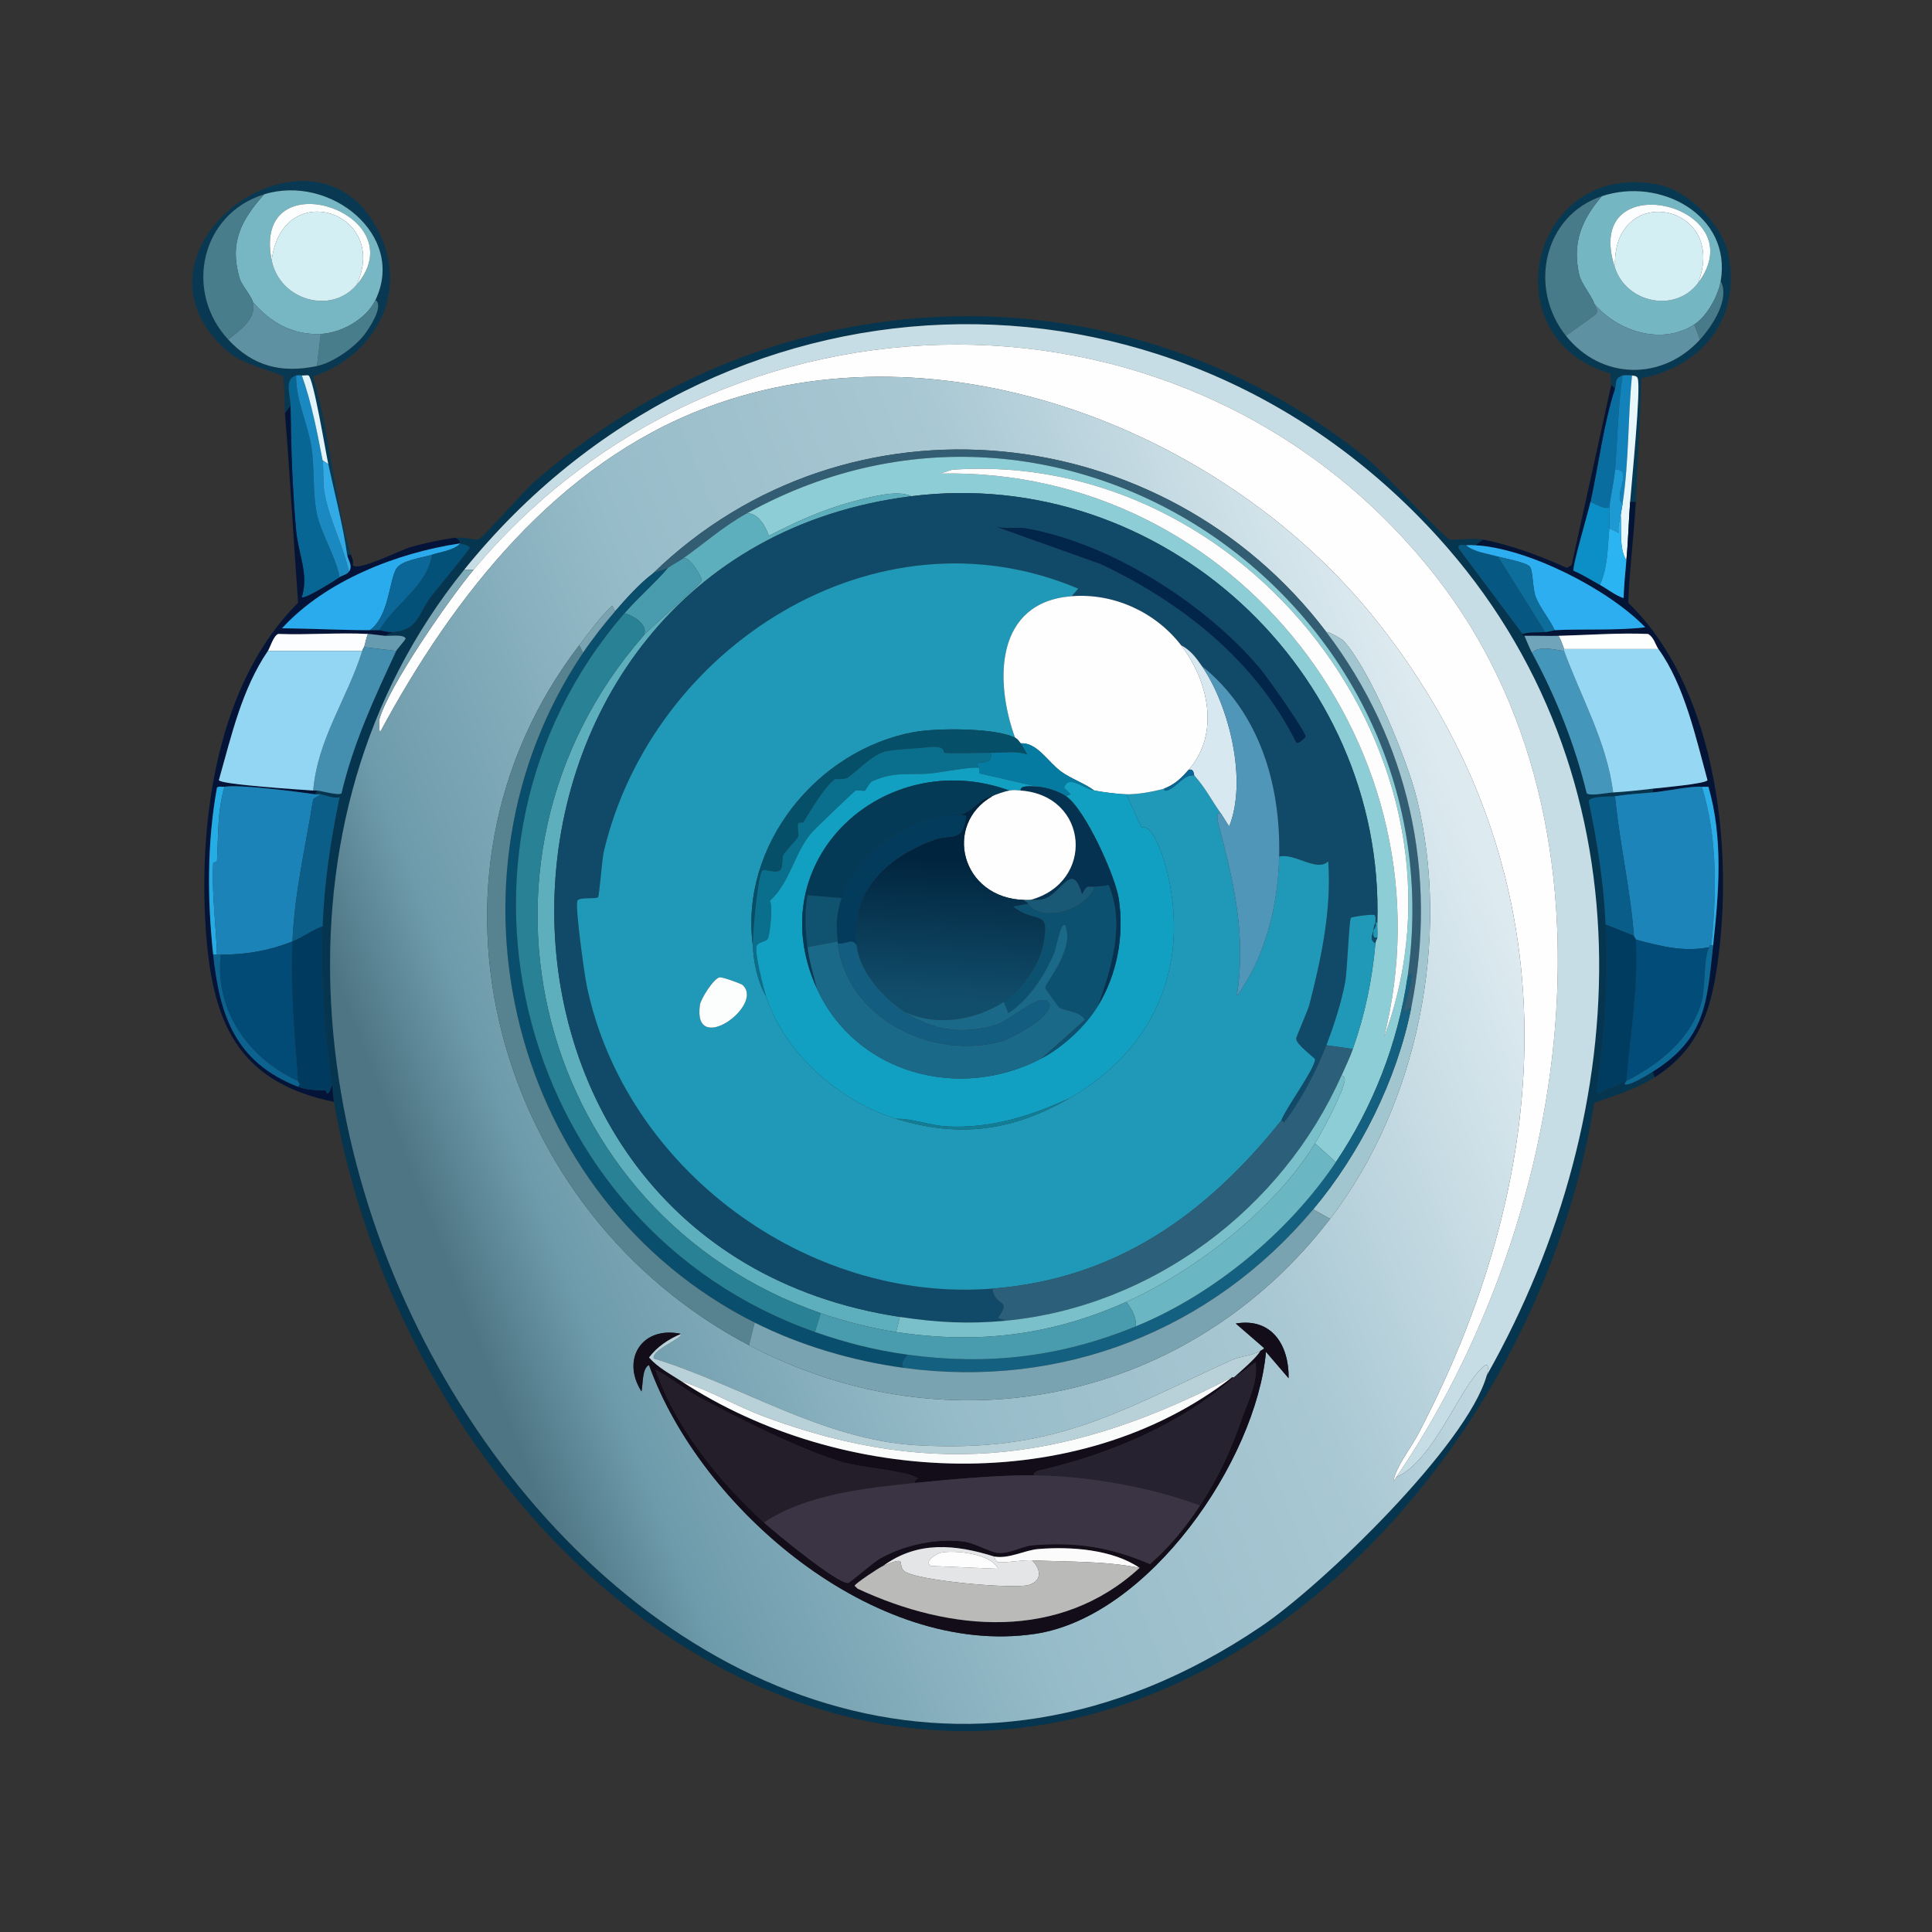 <svg xmlns="http://www.w3.org/2000/svg" width="1024" height="1024"><rect width="100%" height="100%" fill="#333333" stroke="none"/><defs><linearGradient id="a" x1="780.179" x2="232.112" y1="445.006" y2="657.999" gradientUnits="userSpaceOnUse"><stop offset="0%" style="stop-color:#ddeaf0"/><stop offset="31.293%" style="stop-color:#a9c8d3"/><stop offset="61.905%" style="stop-color:#97bcc9"/><stop offset="90.136%" style="stop-color:#6e9bab"/><stop offset="100%" style="stop-color:#4e7584"/></linearGradient></defs><defs><linearGradient id="b" x1="505.932" x2="501.822" y1="455.407" y2="530.294" gradientUnits="userSpaceOnUse"><stop offset="0%" style="stop-color:#01243e"/><stop offset="100%" style="stop-color:#114e6b"/></linearGradient></defs><path fill="#093952" d="M186 294h-2c-2.238-15.675-6.607-32.41-10-48-1.34-6.155-7.854-45.627-10.5-47-.536-.278-2.457.13-3.5 0-.78-.097-2.4-.176-3 0-6.582 1.929-3.064 10.021-3 16l-3 4c-.258-3.11-.133-17.896-1-19.5-.747-1.383-20.898-6.075-28.5-12.5-64.628-54.625 48.277-135.18 80.5-61.5 14.034 32.089-4.434 63.366-36 74 8.919 30.199 11.091 64.597 20 94.5m-46-191c-33.547 10.401-42.664 51.498-19 77 12.942 13.947 27.814 18.005 47 14 8.375-1.748 19.726-9.7 25-16.5 2.615-3.372 10.708-15.458 6-18.5 16.477-34.475-24.191-66.792-59-56"/><path fill="#083952" d="M867 266h-3c.734-9.693 5.859-60.25 4-65.5-.536-1.515-2.137-1.22-3-1.5-.521-.169-4.5-.169-5 0-4.498 1.522-3.081 4.265-4 7l-2-2-.5-6c-64.805-19.053-41.629-114.236 26-100 15.362 3.234 33.293 21.124 36.5 36.5 7.075 33.918-13.489 59.592-46 66-.647 21.85-1.833 43.69-3 65.5m-18-162c-30.926 10.326-39.106 48.862-19 74 18.747 23.439 50.986 23.962 71 2 6.567-7.206 16.04-21.582 11-31 5.963-34.887-32.016-55.345-63-45"/><path fill="#76b7c3" d="M199 159c-4.869 10.188-18.102 17.484-29 18-14.711.697-26.747-6.069-36-17-.889-3.327-5.932-8.875-7-12.5-5.559-18.862.804-30.884 13-44.5 34.809-10.792 75.477 21.525 59 56m-55-21c4.223 21.004 31.334 29.048 45 13 32.456-38.113-55.93-67.358-45-13"/><path fill="#75b6c3" d="M912 149c-1.356 7.932-7.236 18.574-14 23-17.121 11.204-40.583 3.741-53-11-1.528-4.681-6.766-10.176-8-15.5-3.867-16.682 1.364-29.186 12-41.5 30.984-10.345 68.963 10.113 63 45m-56-7c6.182 18.627 31.962 24.026 44 8 31.401-41.804-62.575-63.972-44-8"/><path fill="#487d8c" d="M140 103c-12.196 13.616-18.559 25.638-13 44.5 1.068 3.625 6.111 9.173 7 12.5 2.364 8.849-7.198 15.27-13 20-23.664-25.502-14.547-66.599 19-77"/><path fill="#477b8a" d="M849 104c-10.636 12.314-15.867 24.818-12 41.5 1.234 5.324 6.472 10.819 8 15.5.856 2.621 2.162 2.832 1 5.5L830 178c-20.106-25.138-11.926-63.674 19-74"/><path fill="#fcfefe" d="M189 151c17.962-38.669-39.477-57.555-45-13-10.93-54.358 77.456-25.113 45 13"/><path fill="#fbfdfe" d="M900 150c16.492-42.322-46.006-54.497-44-8-18.575-55.972 75.401-33.804 44 8"/><path fill="#d3eff4" d="M189 151c-13.666 16.048-40.777 8.004-45-13 5.523-44.555 62.962-25.669 45 13m711-1c-12.038 16.026-37.818 10.627-44-8-2.006-46.497 60.492-34.322 44 8"/><path fill="#477b8a" d="m901 180-3-8c6.764-4.426 12.644-15.068 14-23 5.04 9.418-4.433 23.794-11 31"/><path fill="#487d8c" d="m168 194 2-17c10.898-.516 24.131-7.812 29-18 4.708 3.042-3.385 15.128-6 18.5-5.274 6.8-16.625 14.752-25 16.5"/><path fill="#5e92a2" d="m170 177-2 17c-19.186 4.005-34.058-.053-47-14 5.802-4.73 15.364-11.151 13-20 9.253 10.931 21.289 17.697 36 17"/><path fill="#5e91a2" d="m898 172 3 8c-20.014 21.962-52.253 21.439-71-2l16-11.5c1.162-2.668-.144-2.879-1-5.5 12.417 14.741 35.879 22.204 53 11"/><path fill="#05354f" d="m786 286-4 3c-1.573-.086-3.448-.154-5 0-.571.057-4.319-1.178-4 1.5l34 45.5c-.174 1.153.964.939 1 1 .276.465 2.462 6.176 4 9 12.626 23.19 22.769 48.764 29 74.5 1.876 1.568 10.909-.329 14-.5 6.9-.382 14.131-1.171 21-2v2c-6.948.564-13.062.972-20 2-2.391.354-13.048-.162-14 2.5 4.575 21.567 8.026 43.437 9 65.5 1.307 29.594-.524 59.298-5 88.5l1.5 1.5c.76-1.457 3.659-2.472 5-3 2.137-.841 6.052-2.249 9.5-4l-1 1.5c1.751 1.816 12.599-5.004 15-6.5l1 3c-10.164 6.402-20.838 9.519-32 13.5-35.117 219.335-257.314 425.34-480.5 289.5-99.492-60.554-167.738-176.427-187.5-290-.5-2.873-.581-6.078-1-9-4.016-28.034-6.017-55.607-5-84 .831-23.22 4.281-45.834 9-68.5-2.839.995-7.187-1.03-10-1.5-.952-.159-2.04.139-3 0l1-2c2.262.168 11.541 2.804 13 1.5 6.192-26.531 17.605-50.995 29-75.5.387-.833 4.206-5.074 5-6.5-.695-2.475-8.713-1.293-11-1.5l4-2c14.259-1.046 13.141-9.633 21-19.5 6.642-8.339 13.583-16.59 20-25-.916-1.915-4.042-1.892-5-2.5-.179-.114-.482-2.51-3-3 3.24-.478 11.892 1.151 12.5 1 2.025-.503 24.395-25.946 29-30 126.346-111.246 309.744-119.635 442-13 7.865 6.342 41.028 42.208 44 43 1.608.428 12.432-.958 17.5 0m-540 16C28.268 571.771 351.505 1076.39 668.5 862c32.606-22.052 109.018-95.995 119.5-133 79.612-140.731 87.534-319.495-26-444.5C618.348 126.335 379.189 136.978 246 302"/><path fill="#c7dde5" d="M788 729c.425-1.501 1.894-8.032-2-4.5-13.073 11.857-25.733 49.362-46 58.5 90.894-132.978 126.589-342.646 21-477.5-129.04-164.806-377.641-161.672-510-3.5h-5c133.189-165.022 372.348-175.665 516-17.5C875.534 409.505 867.612 588.269 788 729"/><path fill="#fefefe" d="M740 783c-.114.051-.79 1.859-1.5 2 1.72-8.259 9.23-17.316 13.5-25.5 74.716-143.206 81.659-299.1-22-430C649.987 228.46 499.534 169.069 374.5 216c-79.166 29.715-134.155 99.815-173 172-.641-.407-.586-6.185-.5-6.5 4.816-17.697 37.269-64.286 50-79.5 132.359-158.172 380.96-161.306 510 3.5 105.589 134.854 69.894 344.522-21 477.5"/><path fill="#086694" d="M157 199c-.362 12.779 5.965 24.93 8 37.5 1.836 11.342.6 24.748 3 36 2.205 10.339 10.027 22.439 12 33.5-1.501 1.092-19.037 12.138-20 10.5 3.745-12.163-1.874-22.936-3-35-1.976-21.161-2.772-45.201-3-66.5-.064-5.979-3.582-14.071 3-16"/><path fill="#1a89c1" d="M160 199c5.237 14.812 8.005 29.735 11 45 .588 2.997.049 12.417 1 17.5 2.645 14.138 9.794 27.483 13 41.5-1.092 1.66-3.495 1.905-5 3-1.973-11.061-9.795-23.161-12-33.5-2.4-11.252-1.164-24.658-3-36-2.035-12.57-8.362-24.721-8-37.5.6-.176 2.22-.097 3 0"/><path fill="#e4f4fb" d="m174 246-3-2c-2.995-15.265-5.763-30.188-11-45 1.043.13 2.964-.278 3.5 0 2.646 1.373 9.16 40.845 10.5 47"/><path fill="#096d9f" d="M860 199c-2.473 16.572-2.611 33.331-4 50-.57 6.844-2.324 13.186-3 20-3.026.892-6.671-1.537-10-3 4.101-18.625 7.104-42.449 13-60 .919-2.735-.498-5.478 4-7"/><path fill="#1382ba" d="M865 199c-2.283 22.976-1.512 44.917-5 68-5.516-4.227 6.425-18.854-4-18 1.389-16.669 1.527-33.428 4-50 .5-.169 4.479-.169 5 0"/><path fill="#e8f7fc" d="M864 266c-.778 10.285-1.008 20.727-2 31-4.002-6.268-2.441-16.938-3-24 .316-2.01.701-4.018 1-6 3.488-23.083 2.717-45.024 5-68 .863.28 2.464-.015 3 1.5 1.859 5.25-3.266 55.807-4 65.5"/><path fill="url(#a)" d="M740 783c20.267-9.138 32.927-46.643 46-58.5 3.894-3.532 2.425 2.999 2 4.5-10.482 37.005-86.894 110.948-119.5 133C351.505 1076.39 28.268 571.771 246 302h5c-12.731 15.214-45.184 61.803-50 79.5-.086.315-.141 6.093.5 6.5 38.845-72.185 93.834-142.285 173-172 125.034-46.931 275.487 12.46 355.5 113.5 103.659 130.9 96.716 286.794 22 430-4.27 8.184-11.78 17.241-13.5 25.5.71-.141 1.386-1.949 1.5-2M346 304c-7.159 5.407-14.104 13.232-20 20l-1.5-3c-6.667 6.351-11.935 13.738-17.5 21-94.9 123.827-44.28 300.505 90 371 107.656 56.518 234.088 29.279 308-67 46.369-60.401 64.192-148.39 46-222.5-5.15-20.981-24.713-68.349-39-84-.472-.517-7.702-4.913-9-4.5-86.005-113.551-253.655-131.405-357-31m322 412c-4.912 2.821-10.309 2.624-15.5 5-60.771 27.817-94.129 49.277-167 45-49.306-2.894-92.953-31.824-139-46-1.023-4.78 15.488-10.581 14.5-13-20.547-4.464-31.972 13.216-21 30.5.82-3.416.21-12.392 4-14 27.298 76.289 119.627 155.038 204.5 142.5 60.23-8.898 117.254-91.508 122.5-149.5l12 14c.293-17.391-8.891-32.277-28-29l15 13c-.298.826-1.94 1.39-2 1.5" style="fill:url(#a)"/>/&gt;<path fill="#031436" d="M856 206c-5.896 17.551-8.899 41.375-13 60-1.091 4.954-9.794 34.555-9 36.5 4.9 2.069 9.366 4.984 14 7.5 4.203 2.282 7.879 5.462 12.5 7 .325-6.715.855-13.322 1.5-20 .992-10.273 1.222-20.715 2-31h3c-.952 17.794-3.344 35.651-4 53.5 45.404 43.86 55.497 125.451 48 186-3.431 27.712-9.261 49.917-34 65.5l-1-3c28.183-17.558 28.729-36.974 32-67 3.043-27.933 5.375-56.763-2.5-84-1.161-.06-2.355.091-3.5 0-5.847-.466-19.252 2.452-26 3v-2c3.961-.478 28.222-2.546 29-4.5-6.092-22.336-12.276-50.51-26-69.5-1.584-2.191-2.368-6.256-5.5-8-15.869-.652-31.687.587-47.5 1-5.98.156-12.018-.114-18 0-.036-.061-1.174.153-1-1 3.954-1.236 7.988-.686 12-1 1.835-.143 4.745-.988 5-1 15.931-.776 32.082.305 48-1.5-19.367-20.169-62.229-41.975-90-43.5l4-3c15.02 2.839 30.642 8.773 44.5 15l2.5-1.5 21-95.5z"/><path fill="#041439" d="M154 215c.228 21.299 1.024 45.339 3 66.5 1.126 12.064 6.745 22.837 3 35 .963 1.638 18.499-9.408 20-10.5 1.505-1.095 3.908-1.34 5-3 2.169-3.296-.572-6.006-1-9h2c.534 1.792 1.588 3.16 1 5.5 2.239 3.708 25.274-8.011 30.5-9.5 7.584-2.161 15.693-3.849 23.5-5 2.518.49 2.821 2.886 3 3-33.45 4.934-71.443 19.749-94.5 45 15.537.112 30.958.994 46.5 1 1.657.001 3.343.027 5 0 .787-.013 4.266 1.201 7 1l-4 2c-2.783-.252-6.686-.884-9-1-15.742-.792-31.725.587-47.5 0-2.56.845-4.35 7.313-5.5 9-13.872 20.342-19.368 45.165-26 68.5.852 2.366 44.336 5.075 50 5.5.655.049 1.345-.049 2 0l-1 2c-9.622-1.394-39.995-5.329-48-4-1.22.203-3.097-.511-4 .5-5.282 29.183-5.158 59.12-2 88.5 3.475 32.322 11.767 57.035 45 70 4.444 1.734 10.86 1.96 14.5 2 .551.006.782 5.208 3.5-3 .419 2.922.5 6.127 1 9-52.148-10.604-64.843-43.656-68-92.5-3.734-57.76 6.388-129.867 49-172-2.474-33.475-4.225-67.064-7-100.5z"/><path fill="#335d72" d="M703 335c43.65 57.63 59.252 127.641 45 199l-4 2.5c.593-5.25 3.674-13.18 4-18 .287-4.24-.743-1.587-2-.5 28.087-193.202-176.777-341.767-350-246-12.91 7.138-22.363 15.806-34 24-2.411 1.698-5.614 3.231-8 5-1.678 1.244-6.406 1.796-8 3 103.345-100.405 270.995-82.551 357 31"/><path fill="#8dcdd6" d="M746 518c-5.068 34.863-18.303 68.796-38 98l-11-10c4.406-7.293 12.544-22.671 15-30.5.562-1.792 1.818-4.802-1-5.5 2.012-4.546 4.34-9.334 6-14 6.448-18.126 10.324-36.794 12-56 .159-1.817.948-2.227 1-3 .176-2.631-.081-5.357 0-8 4.086-133.289-114.223-242.659-247-226-7.462-3.766-23.198.818-31.5 3-15.266 4.013-30.051 10.789-44 18-1.771-5.095-5.438-11.865-11.5-12 173.223-95.767 378.087 52.798 350 246M504.5 249l-6 2c156.77-3.367 273.225 147.31 235 299 54.954-147.83-72.93-312.259-229-301"/><path fill="#31aae5" d="M174 246c3.393 15.59 7.762 32.325 10 48 .428 2.994 3.169 5.704 1 9-3.206-14.017-10.355-27.362-13-41.5-.951-5.083-.412-14.503-1-17.5z"/><path fill="#fdfdfe" d="M504.5 249c156.07-11.259 283.954 153.17 229 301 38.225-151.69-78.23-302.367-235-299z"/><path fill="#1d9ad4" d="M860 267c-.299 1.982-.684 3.99-1 6-.497 3.16-1.692 6.146-1 9.5l-5-2.5c.355-3.589-.356-7.411 0-11 .676-6.814 2.43-13.156 3-20 10.425-.854-1.516 13.773 4 18"/><path fill="#5eafbd" d="M483 263c-245.962 30.859-256.535 396.956-6 435l-2 8c-13.05-1.985-27.543-5.669-40-10-150.436-52.301-198.955-238.763-94-359 4.607-5.278 30.583-27.401 31-29.5.202-1.017-6.536-13.258-10-11.5 11.637-8.194 21.09-16.862 34-24 6.062.135 9.729 6.905 11.5 12 13.949-7.211 28.734-13.987 44-18 8.302-2.182 24.038-6.766 31.5-3"/><path fill="#114a69" d="M730 489h-1c-.062-1.312.414-2.986-.5-4-1.045-.586-12.046.859-12.5 1.5-.986 1.393-1.955 28.451-3 34-2.078 11.029-5.98 23.023-10 33.5-5.043 13.145-13.819 30.053-22.5 41-.056.071-1.132-1.459-1.5-1 2.399-6.559 17.665-27.067 18-32.5.046-.742-9.956-7.687-10-11-.013-.966 6.241-15.027 7-18 6.344-24.858 11.775-50.013 10-76-5.982 5.994-17.735-4.544-26-2.5.849-38.163-10.394-76.485-41-101-3.036-4.414-6.068-8.473-11-11-13.657-17.7-35.815-27.737-58-26l3.5-4C464.146 266.484 345.414 343.113 320 451.5c-.894 3.811-2.302 23.012-3 24-.855 1.211-10.292-.242-11 2-1.166 3.694 3.704 38.775 5 45 20.175 96.897 116.553 168.239 215 160.5 1.377 10.129 10.53 4.892 3 15.5l4 1.5c-19.732 1.882-36.545.954-56-2-250.535-38.044-239.962-404.141 6-435 132.777-16.659 251.086 92.711 247 226M527.5 279l56 20c42.959 20.313 82.023 51.235 103.5 94.5.985 1.314 4.963-2.711 5-3 .311-2.403-20.711-32.09-24-36-29.508-35.081-80.193-66.866-124.5-74.5-4.541-.782-11.629.701-16-1"/><path fill="#0c8ec7" d="M853 269c-.356 3.589.355 7.411 0 11-1.023 10.33-.621 20.06-5 30-4.634-2.516-9.1-5.431-14-7.5-.794-1.945 7.909-31.546 9-36.5 3.329 1.463 6.974 3.892 10 3"/><path fill="#2bb4f2" d="M862 297c-.645 6.678-1.175 13.285-1.5 20-4.621-1.538-8.297-4.718-12.5-7 4.379-9.94 3.977-19.67 5-30l5 2.5c-.692-3.354.503-6.34 1-9.5.559 7.062-1.002 17.732 3 24"/><path fill="#01264a" d="M527.5 279c4.371 1.701 11.459.218 16 1 44.307 7.634 94.992 39.419 124.5 74.5 3.289 3.91 24.311 33.597 24 36-.037.289-4.015 4.314-5 3-21.477-43.265-60.541-74.187-103.5-94.5Z"/><path fill="#2aabed" d="M244 288c-3.057 3.602-10.423 4.523-15 6-4.837 1.561-16.348 2.917-19 7.5-3.822 6.603-3.87 25.377-14 32.5-15.542-.006-30.963-.888-46.5-1 23.057-25.251 61.05-40.066 94.5-45"/><path fill="#035179" d="M208 335c-2.734.201-6.213-1.013-7-1 8.201-13.898 25.26-23.24 28-40 4.577-1.477 11.943-2.398 15-6 .958.608 4.084.585 5 2.5-6.417 8.41-13.358 16.661-20 25-7.859 9.867-6.741 18.454-21 19.5"/><path fill="#065882" d="M777 289c4.357 3.634 11.549 4.407 17 6l25 40c-4.012.314-8.046-.236-12 1l-34-45.5c-.319-2.678 3.429-1.443 4-1.5"/><path fill="#2daef0" d="M782 289c27.771 1.525 70.633 23.331 90 43.5-15.918 1.805-32.069.724-48 1.5-2.754-6.019-7.533-11.337-10-17.5-1.666-4.162-1.481-13.748-3-16-1.617-2.397-13.773-4.557-17-5.5-5.451-1.593-12.643-2.366-17-6 1.552-.154 3.427-.086 5 0"/><path fill="#0a6798" d="M229 294c-2.74 16.76-19.799 26.102-28 40-1.657.027-3.343.001-5 0 10.13-7.123 10.178-25.897 14-32.5 2.652-4.583 14.163-5.939 19-7.5"/><path fill="#0d6e9c" d="M824 334c-.255.012-3.165.857-5 1l-25-40c3.227.943 15.383 3.103 17 5.5 1.519 2.252 1.334 11.838 3 16 2.467 6.163 7.246 11.481 10 17.5"/><path fill="#489cad" d="M362 296c3.464-1.758 10.202 10.483 10 11.5-.417 2.099-26.393 24.222-31 29.5 3.288-5.537-5.204-10.693-10-12 7.262-8.394 15.786-15.57 23-24 2.386-1.769 5.589-3.302 8-5"/><path fill="#2099b8" d="M568 316c-40.603 3.179-40.952 44.83-30 75-10.49-5.346-41.632-5.163-53.5-3-51.46 9.38-92.421 60.064-85.5 113 .366 8.919 2.532 19.259 7 27 9.729 30.255 39.077 55.824 69 65 33.733 10.345 61.832 6.401 92-11 44.01-25.386 63.43-68.168 52-118.5-1.374-6.051-7.283-27.078-14-25l-8-17.5c6.257.069 13.95-1.351 20-3 .087-.024-.099 1.505 1.5 1 5.266-1.661 9.066-8.902 14.5-8 6.231 7.066 8.848 12.734 14 20-3.18-.748-1.225 5.65-1 6.5 7.971 30.117 14.694 58.812 9.5 90.5 15.242-20.816 21.929-48.326 22.5-74 8.265-2.044 20.018 8.494 26 2.5 1.775 25.987-3.656 51.142-10 76-.759 2.973-7.013 17.034-7 18 .044 3.313 10.046 10.258 10 11-.335 5.433-15.601 25.941-18 32.5-39.744 49.664-87.34 83.839-153 89-98.447 7.739-194.825-63.603-215-160.5-1.296-6.225-6.166-41.306-5-45 .708-2.242 10.145-.789 11-2 .698-.988 2.106-20.189 3-24C345.414 343.113 464.146 266.484 571.5 312ZM381.5 518c-3.241.503-10.054 11.487-10.5 14.5-4.15 28.015 34.61.302 22.5-10.5-.688-.614-10.59-4.219-12-4"/><path fill="#094e6c" d="M354 301c-7.214 8.43-15.738 15.606-23 24-109.34 126.388-55.793 325.984 101 381 16.271 5.709 31.893 9.661 49 12-1.391 2.454-4.157 4.336-2 7-27.006-3.654-54.674-11.775-79-24-129.574-65.119-171.735-234.927-91-355 4.768-7.092 11.378-15.546 17-22 5.896-6.768 12.841-14.593 20-20 1.594-1.204 6.322-1.756 8-3"/><path fill="#fefeff" d="M568 316c22.185-1.737 44.343 8.3 58 26 14.348 18.595 20.891 46.789 4 66-4.065 4.623-7.139 7.626-13 10-6.05 1.649-13.743 3.069-20 3-4.378-.048-12.596-1.18-17-2-5.392-3.967-12.034-6.061-17.5-10-7.035-5.069-12.887-15.675-21.5-15-1.119-1.21-1.317-2.143-3-3-10.952-30.17-10.603-71.821 30-75"/><path fill="#79a3b0" d="M326 324c-5.622 6.454-12.232 14.908-17 22l-2-4c5.565-7.262 10.833-14.649 17.5-21z"/><path fill="#288194" d="M341 337c-104.955 120.237-56.436 306.699 94 359l-3 10c-156.793-55.016-210.34-254.612-101-381 4.796 1.307 13.288 6.463 10 12"/><path fill="#a2c6d0" d="m705 646-9-5c25.014-29.831 44.346-68.676 52-107 14.252-71.359-1.35-141.37-45-199 1.298-.413 8.528 3.983 9 4.5 14.287 15.651 33.85 63.019 39 84 18.192 74.11.369 162.099-46 222.5"/><path fill="#fcfdfe" d="M195 336c-.94 2.186-1.342 4.955-2 7-.034.106-.477.331-1 2h-50c1.15-1.687 2.94-8.155 5.5-9 15.775.587 31.758-.792 47.5 0"/><path fill="#679bb0" d="M204 337c2.287.207 10.305-.975 11 1.5-.794 1.426-4.613 5.667-5 6.5l-17-2c.658-2.045 1.06-4.814 2-7 2.314.116 6.217.748 9 1"/><path fill="#fdfefe" d="M879 344h-50c-.907-2.401-1.593-4.815-3-7 15.813-.413 31.631-1.652 47.5-1 3.132 1.744 3.916 5.809 5.5 8"/><path fill="#70a4ba" d="M826 337c1.407 2.185 2.093 4.599 3 7 .11.292-.107.707 0 1-4.983-.527-13.041-3.082-17 1-1.538-2.824-3.724-8.535-4-9 5.982-.114 12.02.156 18 0"/><path fill="#57828f" d="M309 346c-80.735 120.073-38.574 289.881 91 355l-3 12c-134.28-70.495-184.9-247.173-90-371Z"/><path fill="#d8e8f1" d="M637 353c14.719 21.395 24.187 60.948 14.5 85-1.581-2.187-2.974-4.848-4.5-7-5.152-7.266-7.769-12.934-14-20-.308-.35-.025-3.75-3-3 16.891-19.211 10.348-47.405-4-66 4.932 2.527 7.964 6.586 11 11"/><path fill="#448fb0" d="M210 345c-11.395 24.505-22.808 48.969-29 75.5-1.459 1.304-10.738-1.332-13-1.5-.655-.049-1.345.049-2 0 2.408-27.519 17.995-48.472 26-74 .523-1.669.966-1.894 1-2z"/><path fill="#93d6f3" d="M192 345c-8.005 25.528-23.592 46.481-26 74-5.664-.425-49.148-3.134-50-5.5 6.632-23.335 12.128-48.158 26-68.5z"/><path fill="#4496bb" d="M829 345c9.115 24.895 22.613 48.227 26 75-3.091.171-12.124 2.068-14 .5-6.231-25.736-16.374-51.31-29-74.5 3.959-4.082 12.017-1.527 17-1"/><path fill="#96d7f4" d="M879 344c13.724 18.99 19.908 47.164 26 69.5-.778 1.954-25.039 4.022-29 4.5-6.869.829-14.1 1.618-21 2-3.387-26.773-16.885-50.105-26-75-.107-.293.11-.708 0-1z"/><path fill="#5096b8" d="M678 454c-.571 25.674-7.258 53.184-22.5 74 5.194-31.688-1.529-60.383-9.5-90.5-.225-.85-2.18-7.248 1-6.5 1.526 2.152 2.919 4.813 4.5 7 9.687-24.052.219-63.605-14.5-85 30.606 24.515 41.849 62.837 41 101"/><path fill="#064f69" d="M538 391c1.683.857 1.881 1.79 3 3 .861.931 2.697 4.554 3.5 6-5.313-2.209-12.756-.883-19.5-1-6.58-.115-19.412.612-24.5 0-.504-.061.844-4.042-8-3-5.608.66-16.843 1.08-22 2-7.803 1.392-14.41 9.362-21 14-2.127 1.497-6.503.657-7 1-5.202 3.595-13.041 16.784-16.5 22.5-.631 1.043-2.394-.041-3 1-.561.963.563 5.977 0 7-1.272 2.311-6.565 7.299-8 10-.266.501-.211 5.481-1 7-1.794 3.454-8.611-.505-10 1-2.442 2.645-5.199 34.653-5 39.5-6.921-52.936 34.04-103.62 85.5-113 11.868-2.163 43.01-2.346 53.5 3"/><path fill="#067ba1" d="M580 419c-6.079-1.132-13.68-8.664-16-1.5l3.5 3.5-2.5 1c-3.796-2.563-10.295-4.721-15-5l-30.5-7c-.936-.254-.341-2.96-.5-3-5.394-5.288 8.327.209 6-8 6.744.117 14.187-1.209 19.5 1-.803-1.446-2.639-5.069-3.5-6 8.613-.675 14.465 9.931 21.5 15 5.466 3.939 12.108 6.033 17.5 10"/><path fill="#0a6e8d" d="M525 399c2.327 8.209-11.394 2.712-6 8-3.679-.922-21.105 2.576-26.5 3-9.928.78-18.437-1.251-30 4-1.761.8-3.605 4.762-4 5-.748.452-4.346-.449-5 0-1.341.92-22.021 20.735-23.5 22.5-9.122 10.884-11.148 26.113-22 36 1.841 2.707.014 17.978-1 20-.903 1.801-5.058 1.442-6 4-1.174 3.186 3.635 22.256 5 26.5-4.468-7.741-6.634-18.081-7-27-.199-4.847 2.558-36.855 5-39.5 1.389-1.505 8.206 2.454 10-1 .789-1.519.734-6.499 1-7 1.435-2.701 6.728-7.689 8-10 .563-1.023-.561-6.037 0-7 .606-1.041 2.369.043 3-1 3.459-5.716 11.298-18.905 16.5-22.5.497-.343 4.873.497 7-1 6.59-4.638 13.197-12.608 21-14 5.157-.92 16.392-1.34 22-2 8.844-1.042 7.496 2.939 8 3 5.088.612 17.92-.115 24.5 0"/><path fill="#119fc2" d="M519 407c.159.04-.436 2.746.5 3l30.5 7c-2.694-.16-9.623-1.035-9 2-2.549-.188-3.033-.454-6 0-66.181-23.984-133.079 36.981-102 105 20.699 45.301 75.761 59.783 119 37 11.376-5.994 23.263-16.934 30-28 10.139-16.654 13.903-37.028 11-56.5-1.817-12.187-17.886-47.672-28-54.5l2.5-1-3.5-3.5c2.32-7.164 9.921.368 16 1.5 4.404.82 12.622 1.952 17 2l8 17.5c6.717-2.078 12.626 18.949 14 25 11.43 50.332-7.99 93.114-52 118.5-20.866 9.571-42.11 16.342-65.5 15-8.77-.503-17.691-4.168-26.5-4-29.923-9.176-59.271-34.745-69-65-1.365-4.244-6.174-23.314-5-26.5.942-2.558 5.097-2.199 6-4 1.014-2.022 2.841-17.293 1-20 10.852-9.887 12.878-25.116 22-36 1.479-1.765 22.159-21.58 23.5-22.5.654-.449 4.252.452 5 0 .395-.238 2.239-4.2 4-5 11.563-5.251 20.072-3.22 30-4 5.395-.424 22.821-3.922 26.5-3"/><path fill="#096595" d="M633 411c-5.434-.902-9.234 6.339-14.5 8-1.599.505-1.413-1.024-1.5-1 5.861-2.374 8.935-5.377 13-10 2.975-.75 2.692 2.65 3 3"/><path fill="#043a56" d="M535 419c-1.943.297-7.386 2.084-9 3-9.507 1.763-10.175 11.518-23 10-22.428 1.386-50.408 22.205-57 44l-18-1.5c-1.649 9.339-1.169 18.151 0 27.5 1.021 8.168 3.108 14.258 5 22-31.079-68.019 35.819-128.984 102-105"/><path fill="#26ace4" d="M119 417c-3.917 13.016-3.239 26.461-4 39.5-.045.769-1.962.233-2 1-.801 16.383 1.474 32.346 2 48.5h-2c-3.158-29.38-3.282-59.317 2-88.5.903-1.011 2.78-.297 4-.5"/><path fill="#1c83b8" d="M167 421c.96.139 2.048-.159 3 0l-4 2.5c-4.157 26.06-9.799 48.86-11 75.5-12.5 4.915-24.568 7-38 7h-2c-.526-16.154-2.801-32.117-2-48.5.038-.767 1.955-.231 2-1 .761-13.039.083-26.484 4-39.5 8.005-1.329 38.378 2.606 48 4"/><path fill="#053251" d="M550 417c4.705.279 11.204 2.437 15 5 10.114 6.828 26.183 42.313 28 54.5 2.903 19.472-.861 39.846-11 56.5 7.139-20.253 14.413-43.648 5.5-64-2.439.884-5.11.611-7.5 1-3.152.513-3.335-1.91-6.5 4-5.115-17.627-10.373-1.698-19 2-3.312 1.42-5.664.818-8.5 1 34.547-9.146 31.26-55.326-5-58-.623-3.035 6.306-2.16 9-2"/><path fill="#1c84b9" d="M907 501c-1.128-.159-.833.683-1 1-13.619 2.779-25.97-.525-39-4-.057-.949-.928-1.041-1-2-1.85-24.676-7.676-49.329-10-74 6.938-1.028 13.052-1.436 20-2 6.748-.548 20.153-3.466 26-3 8.262 26.189 7.974 56.375 5 84"/><path fill="#2bade8" d="M908 501h-1c2.974-27.625 3.262-57.811-5-84 1.145.091 2.339-.06 3.5 0 7.875 27.237 5.543 56.067 2.5 84"/><path fill="#fefefe" d="M541 419c36.26 2.674 39.547 48.854 5 58-.979.063-2.017.026-3 0-33.743-.892-43.284-40.078-17-55 1.614-.916 7.057-2.703 9-3 2.967-.454 3.451-.188 6 0"/><path fill="#0b5e88" d="M171 491c-5.619 1.937-10.479 5.829-16 8 1.201-26.64 6.843-49.44 11-75.5l4-2.5c2.813.47 7.161 2.495 10 1.5-4.719 22.666-8.169 45.28-9 68.5"/><path fill="url(#b)" d="M526 422c-26.284 14.922-16.743 54.108 17 55 .118 1.326 1.072.544 2 2l-8 1.5c12.55 9.836 19.823.318 16 20-2.148 11.056-11.549 24.332-21 30.5-15.246 9.95-36.487 13.285-53 5-11.299-7.813-23.293-20.693-25-35-3.462-29.02 16.549-46.968 41.5-56 8.549-3.095 15.004 2.03 16.5-12.5-.695-.86-7.365-.601-9-.5 12.825 1.518 13.493-8.237 23-10" style="fill:url(#b)"/>/&gt;<path fill="#095d89" d="M856 422c2.324 24.671 8.15 49.324 10 74l-15-6c-.974-22.063-4.425-43.933-9-65.5.952-2.662 11.609-2.146 14-2.5"/><path fill="#033b5c" d="M454 501c-2.553-4.211-5.774-.127-10-1-.039-.328.03-.669 0-1-.876-9.606-.865-13.526 2-23 6.592-21.795 34.572-42.614 57-44 1.635-.101 8.305-.36 9 .5-1.496 14.53-7.951 9.405-16.5 12.5-24.951 9.032-44.962 26.98-41.5 56"/><path fill="#1a5976" d="M580 470c-3.179 11.666-28.095 19.839-35 9-.928-1.456-1.882-.674-2-2 .983.026 2.021.063 3 0 2.836-.182 5.188.42 8.5-1 8.627-3.698 13.885-19.627 19-2 3.165-5.91 3.348-3.487 6.5-4"/><path fill="#0d5171" d="M582 533c-6.737 11.066-18.624 22.006-30 28l23-20.5c-2.826-4.696-10.694-4.601-13.5-6.5-.534-.362-7.504-9.855-7.5-10.5.016-2.438 15.04-19.526 11-32-2.053-6.338-5.587 12.025-6 13-5.311 12.525-13.23 24.826-24.5 32.5l-2.5-6c9.451-6.168 18.852-19.444 21-30.5 3.823-19.682-3.45-10.164-16-20l8-1.5c6.905 10.839 31.821 2.666 35-9 2.39-.389 5.061-.116 7.5-1 8.913 20.352 1.639 43.747-5.5 64"/><path fill="#0f5370" d="M446 476c-2.865 9.474-2.876 13.394-2 23l-16 3c-1.169-9.349-1.649-18.161 0-27.5z"/><path fill="#2099b8" d="M729 489c.01.206-.832 1.908-1 4-.139 1.734-2.554 4.815 1 7-1.676 19.206-5.552 37.874-12 56l-14-2c4.02-10.477 7.922-22.471 10-33.5 1.045-5.549 2.014-32.607 3-34 .454-.641 11.455-2.086 12.5-1.5.914 1.014.438 2.688.5 4"/><path fill="#114a69" d="M728 493c.168-2.092 1.01-3.794 1-4 .952 2.028-.984 3.794-1 4"/><path fill="#2099b8" d="M730 497c-2.601.525-2.173-1.796-2-4 .016-.206 1.952-1.972 1-4h1c-.081 2.643.176 5.369 0 8"/><path fill="#1a6989" d="M552 561c-43.239 22.783-98.301 8.301-119-37-1.892-7.742-3.979-13.832-5-22l16-3c.03.331-.039.672 0 1 4.742 39.469 49.691 61.983 86.5 52 5.841-1.584 29.129-14.255 25.5-20.5-3.676-6.325-20.772 9.344-27.5 11.5-17.53 5.618-34.545 3.342-49.5-7 16.513 8.285 37.754 4.95 53-5l2.5 6c11.27-7.674 19.189-19.975 24.5-32.5.413-.975 3.947-19.338 6-13 4.04 12.474-10.984 29.562-11 32-.004.645 6.966 10.138 7.5 10.5 2.806 1.899 10.674 1.804 13.5 6.5z"/><path fill="#003c60" d="M866 496c.072.959.943 1.051 1 2 1.474 24.507-2.971 50.576-5 75-3.448 1.751-7.363 3.159-9.5 4-1.341.528-4.24 1.543-5 3l-1.5-1.5c4.476-29.202 6.307-58.906 5-88.5z"/><path fill="#003a5f" d="M171 491c-1.017 28.393.984 55.966 5 84-2.718 8.208-2.949 3.006-3.5 3-3.64-.04-10.056-.266-14.5-2 1.58-1.994.092-1.769 0-3-1.858-24.826-4.122-49.107-3-74 5.521-2.171 10.381-6.063 16-8"/><path fill="#114a69" d="M730 497c-.052.773-.841 1.183-1 3-3.554-2.185-1.139-5.266-1-7-.173 2.204-.601 4.525 2 4"/><path fill="#014c78" d="M906 502c-3.232 6.134-1.974 20.761-4 28.5-5.182 19.799-22.538 33.63-40 42.5 2.029-24.424 6.474-50.493 5-75 13.03 3.475 25.381 6.779 39 4"/><path fill="#014b76" d="M155 499c-1.122 24.893 1.142 49.174 3 74-26.238-11.841-44.423-37.472-41-67 13.432 0 25.5-2.085 38-7"/><path fill="#125d80" d="M454 501c1.707 14.307 13.701 27.187 25 35 14.955 10.342 31.97 12.618 49.5 7 6.728-2.156 23.824-17.825 27.5-11.5 3.629 6.245-19.659 18.916-25.5 20.5-36.809 9.983-81.758-12.531-86.5-52 4.226.873 7.447-3.211 10 1"/><path fill="#0d6a97" d="M908 501c-3.271 30.026-3.817 49.442-32 67-2.401 1.496-13.249 8.316-15 6.5l1-1.5c17.462-8.87 34.818-22.701 40-42.5 2.026-7.739.768-22.366 4-28.5.167-.317-.128-1.159 1-1z"/><path fill="#0c6390" d="M115 506h2c-3.423 29.528 14.762 55.159 41 67 .092 1.231 1.58 1.006 0 3-33.233-12.965-41.525-37.678-45-70z"/><path fill="#146080" d="M748 534c-7.654 38.324-26.986 77.169-52 107-53.982 64.376-133.386 95.313-217 84-2.157-2.664.609-4.546 2-7 42.574 5.822 81.321 1.247 121-15 41.434-16.966 81.006-49.942 106-87 19.697-29.204 32.932-63.137 38-98 1.257-1.087 2.287-3.74 2 .5-.326 4.82-3.407 12.75-4 18z"/><path fill="#fcfefe" d="M381.5 518c1.41-.219 11.312 3.386 12 4 12.11 10.802-26.65 38.515-22.5 10.5.446-3.013 7.259-13.997 10.5-14.5"/><path fill="#2c607a" d="M717 556c-1.66 4.666-3.988 9.454-6 14-31.283 70.669-100.403 122.597-178 130l-4-1.5c7.53-10.608-1.623-5.371-3-15.5 65.66-5.161 113.256-39.336 153-89 .368-.459 1.444 1.071 1.5 1 8.681-10.947 17.457-27.855 22.5-41z"/><path fill="#7ac0ca" d="M697 606c-20.727 34.311-63.579 67.686-100 84-39.789 17.822-78.799 22.571-122 16l2-8c19.455 2.954 36.268 3.882 56 2 77.597-7.403 146.717-59.331 178-130 2.818.698 1.562 3.708 1 5.5-2.456 7.829-10.594 23.207-15 30.5"/><path fill="#127e96" d="M567 582c-30.168 17.401-58.267 21.345-92 11 8.809-.168 17.73 3.497 26.5 4 23.39 1.342 44.634-5.429 65.5-15"/><path fill="#6ab6c3" d="M708 616c-24.994 37.058-64.566 70.034-106 87 .53-4.727-2.27-9.189-5-13 36.421-16.314 79.273-49.689 100-84z"/><path fill="#79a3b0" d="M705 646c-73.912 96.279-200.344 123.518-308 67l3-12c24.326 12.225 51.994 20.346 79 24 83.614 11.313 163.018-19.624 217-84z"/><path fill="#489cad" d="M597 690c2.73 3.811 5.53 8.273 5 13-39.679 16.247-78.426 20.822-121 15-17.107-2.339-32.729-6.291-49-12l3-10c12.457 4.331 26.95 8.015 40 10 43.201 6.571 82.211 1.822 122-16"/><path fill="#120d19" d="M361 707c-6.549 2.687-12.711 6.792-17 12.5 4.776 5.408 11.101 8.63 17 12.5 84.714 55.57 209.954 61.732 292-2 .263-.136.737.136 1 0-27.826 24.709-65.489 40.532-101.5 49-1.279.301-5.141 1.027-4.5 3-18.823-.225-44.593 2.096-63 4-.674-2.992 3.434-1.432.5-3-6.648-3.553-29.691-5.261-39-8-21.885-6.44-56.502-23.769-77-35-7.544-4.133-14.348-9.986-22-14 10.686 30.893 33.556 59.14 57.5 81 5.79 5.286 38.926 32.564 44.5 32 1.065-.108 13.567-11.129 17-13 13.187-7.185 29.047-10.693 44-9 5.659.641 14.287 5.588 18 6 6.878.764 12.703-3.49 19-4 22.892-1.854 40.903.942 62 10 10.471-9.129 18.904-19.457 26.5-31 9.83-14.938 16.377-29.312 22-45.5 3.56-10.248 8.754-19.331 7.5-30.5-4 2.726-7.109 5.737-11.5 8 3.502-3.109 12.027-10.373 14-14 .06-.11 1.702-.674 2-1.5l-15-13c19.109-3.277 28.293 11.609 28 29l-12-14c-5.246 57.992-62.27 140.602-122.5 149.5-84.873 12.538-177.202-66.211-204.5-142.5-3.79 1.608-3.18 10.584-4 14-10.972-17.284.453-34.964 21-30.5m107 123c-2.043.861-15.182 9.599-15 10.5l1.5 1.5c49.404 23.116 107.363 27.816 149.5-11-14.195-9.765-36.461-11.407-53.5-10-7.787.643-15.408 5.324-23.5 4-20.546-6.426-40.533-8.5-59 5"/><path fill="#b8d1d9" d="M668 716c-1.973 3.627-10.498 10.891-14 14-.263.136-.737-.136-1 0-83.24 43.153-155.489 55.047-247.5 21-15.001-5.551-29.241-14.099-44.5-19-5.899-3.87-12.224-7.092-17-12.5 4.289-5.708 10.451-9.813 17-12.5.988 2.419-15.523 8.22-14.5 13 46.047 14.176 89.694 43.106 139 46 72.871 4.277 106.229-17.183 167-45 5.191-2.376 10.588-2.179 15.5-5"/><path fill="#272230" d="M636 798c-26.334-9.901-59.791-15.663-88-16-.641-1.973 3.221-2.699 4.5-3 36.011-8.468 73.674-24.291 101.5-49 4.391-2.263 7.5-5.274 11.5-8 1.254 11.169-3.94 20.252-7.5 30.5-5.623 16.188-12.17 30.562-22 45.5"/><path fill="#241e2b" d="M485 786c-26.367 2.727-57.877 6.102-80 21-23.944-21.86-46.814-50.107-57.5-81 7.652 4.014 14.456 9.867 22 14 20.498 11.231 55.115 28.56 77 35 9.309 2.739 32.352 4.447 39 8 2.934 1.568-1.174.008-.5 3"/><path fill="#fafbfb" d="M653 730c-82.046 63.732-207.286 57.57-292 2 15.259 4.901 29.499 13.449 44.5 19 92.011 34.047 164.26 22.153 247.5-21"/><path fill="#3a3444" d="M548 782c28.209.337 61.666 6.099 88 16-7.596 11.543-16.029 21.871-26.5 31-21.097-9.058-39.108-11.854-62-10-6.297.51-12.122 4.764-19 4-3.713-.412-12.341-5.359-18-6-14.953-1.693-30.813 1.815-44 9-3.433 1.871-15.935 12.892-17 13-5.574.564-38.71-26.714-44.5-32 22.123-14.898 53.633-18.273 80-21 18.407-1.904 44.177-4.225 63-4"/><path fill="#e3e5e6" d="M527 825c.186.058.176 2.709 2.5 3 3.371.422 12.209-1.25 17.5-1 4.678 4.566 5.577 10.625-1.5 13-7.414 2.488-61.168-2.234-66.5-7.5-3.536-3.492 2.572-8.221-11-2.5 18.467-13.5 38.454-11.426 59-5m-28.5-2c-2.21.5-9.145 4.821-5 7l35.5 1.5c-3.608-8.125-23.368-10.113-30.5-8.5"/><path fill="#fcfbfb" d="M604 831c-18.773-3.773-37.943-3.1-57-4-5.291-.25-14.129 1.422-17.5 1-2.324-.291-2.314-2.942-2.5-3 8.092 1.324 15.713-3.357 23.5-4 17.039-1.407 39.305.235 53.5 10"/><path fill="#fefdfd" d="M498.5 823c7.132-1.613 26.892.375 30.5 8.5l-35.5-1.5c-4.145-2.179 2.79-6.5 5-7"/><path fill="#babab9" d="M547 827c19.057.9 38.227.227 57 4-42.137 38.816-100.096 34.116-149.5 11l-1.5-1.5c-.182-.901 12.957-9.639 15-10.5 13.572-5.721 7.464-.992 11 2.5 5.332 5.266 59.086 9.988 66.5 7.5 7.077-2.375 6.178-8.434 1.5-13"/></svg>